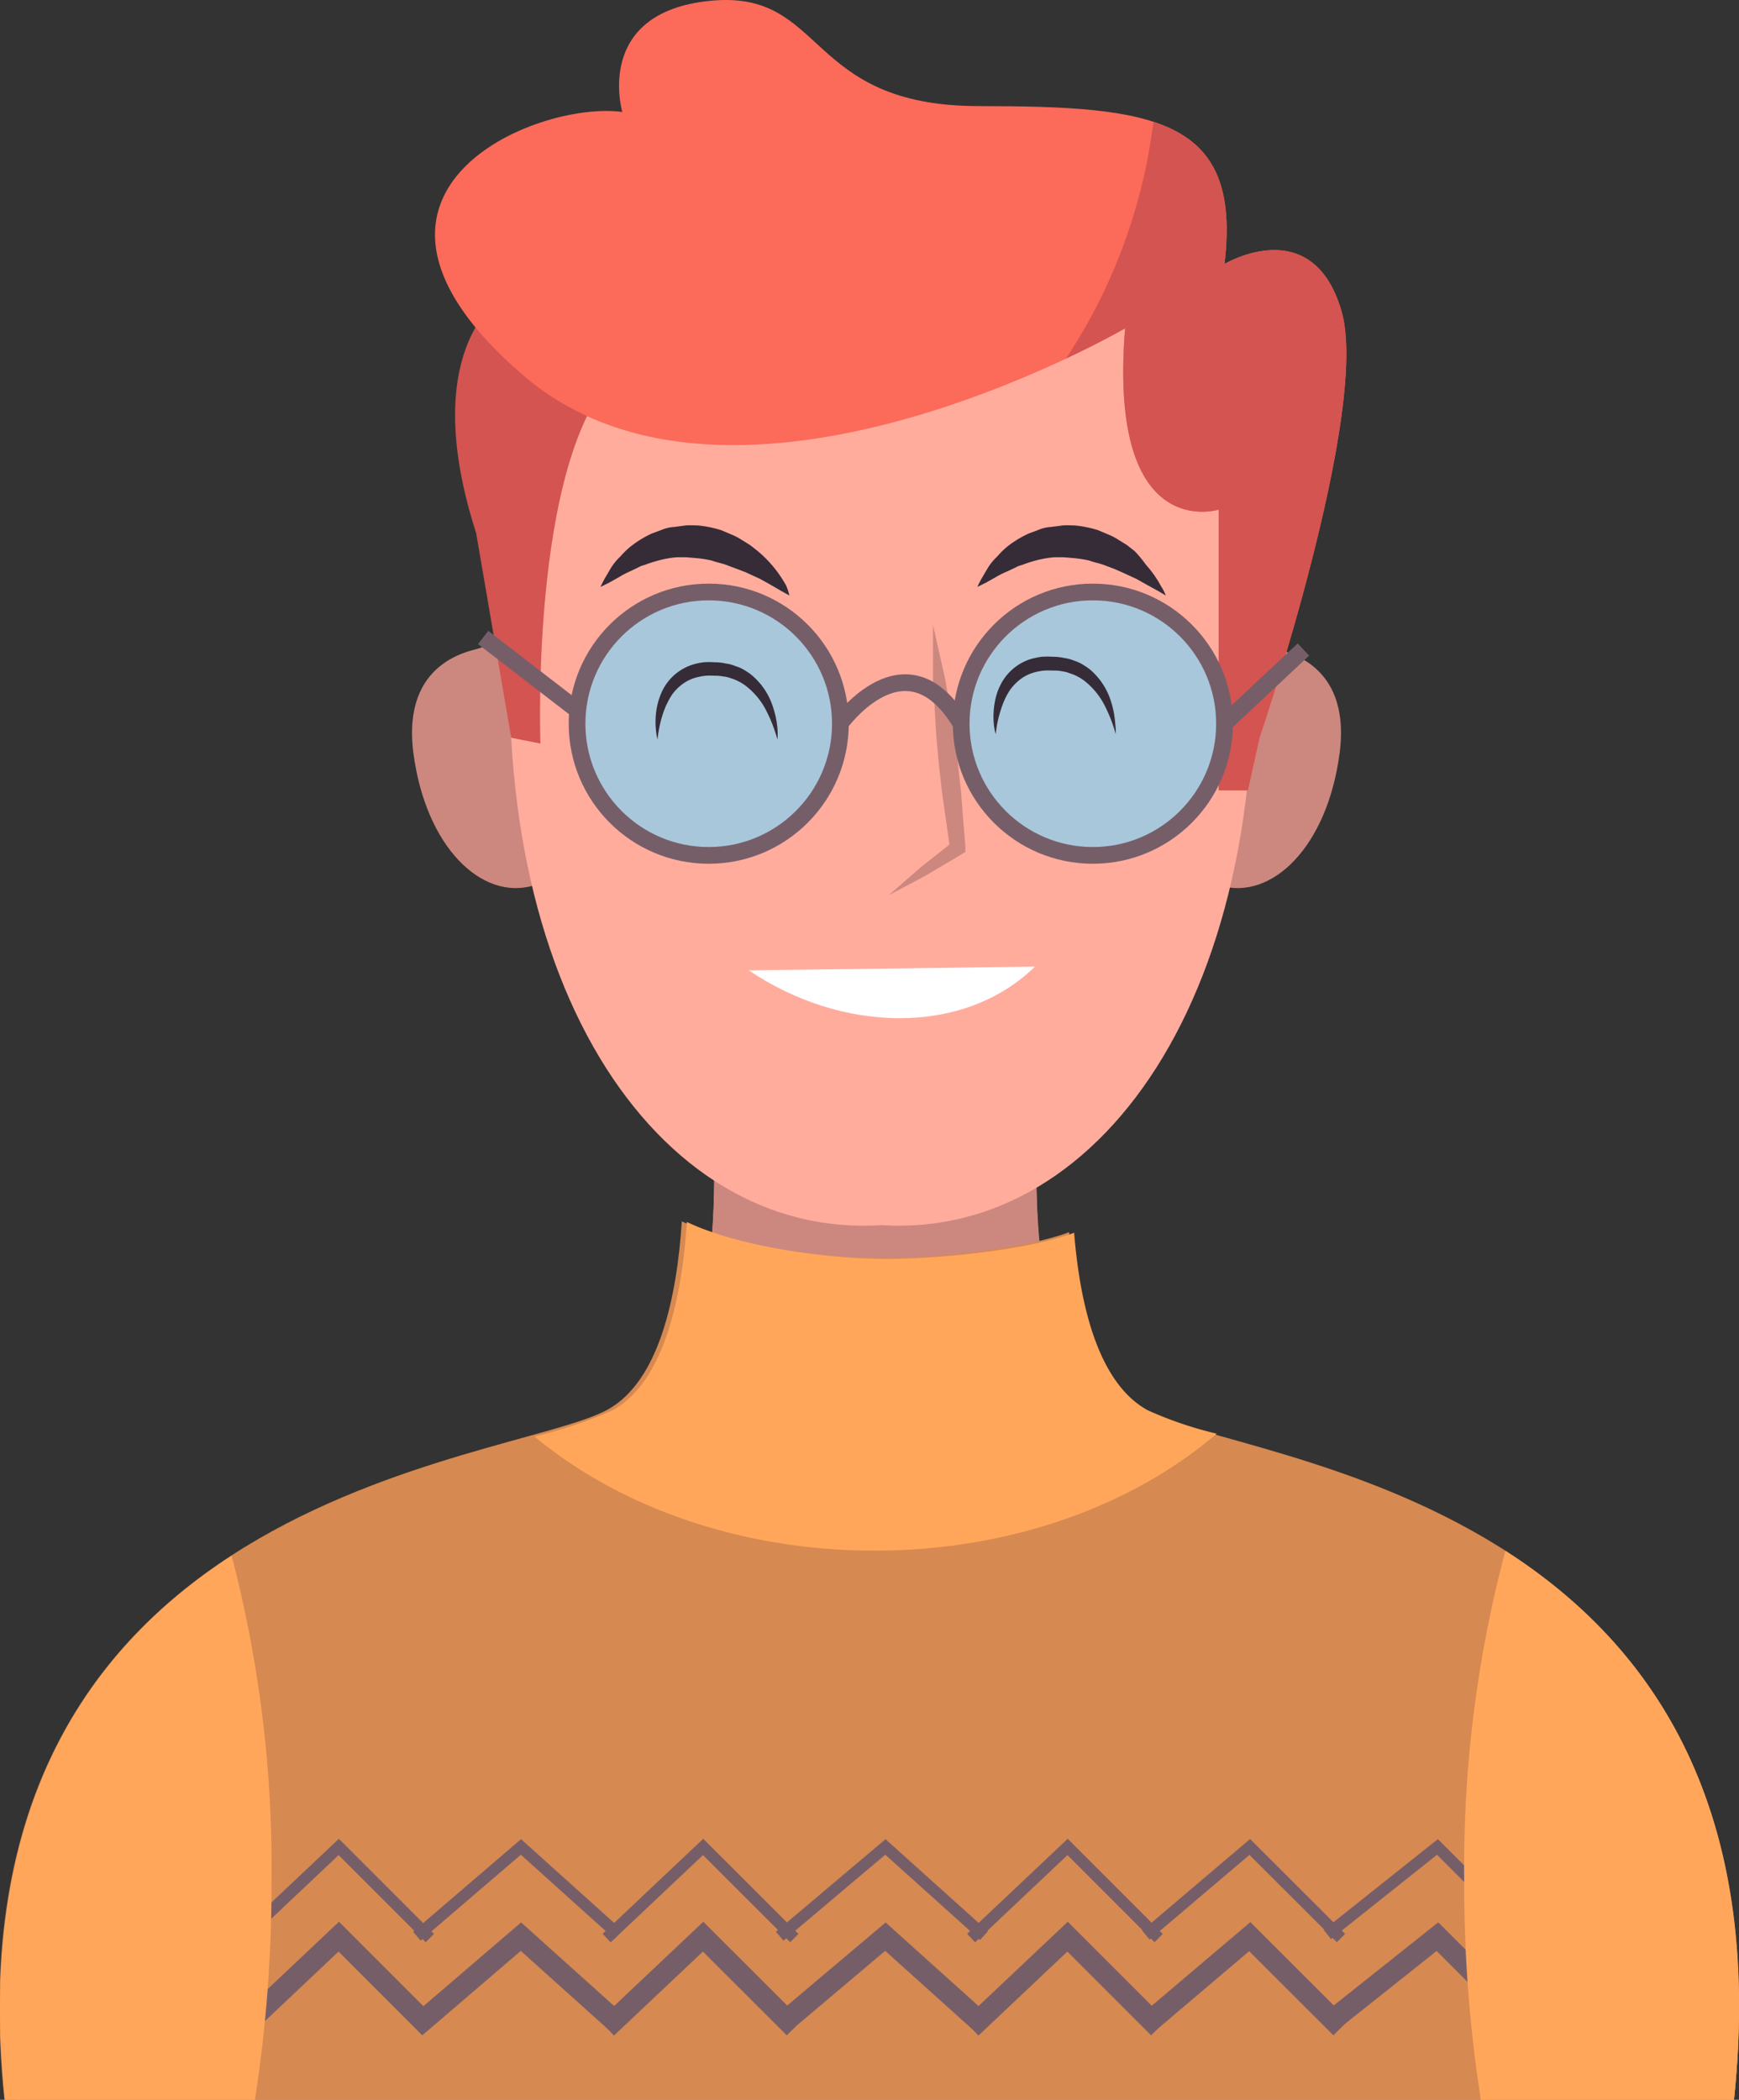 <svg xmlns="http://www.w3.org/2000/svg" viewBox="0 0 148.72 179.52"><rect x="0" y="0" width="148.72" height="179.52" fill="#333333" stroke="none"/><path d="M95.09 120.92c-8.48-4.63-6.17-27-6.17-27l-12.7.82v-.81l-1.36.41-1.36-.41v.81l-12.7-.82s2.31 22.37-6.17 27-58.63 6.94-53.21 58.6h146.87c5.4-51.66-44.72-53.98-53.2-58.6z" fill="#ffac9d"/><path d="M59 115.15q15.23-2.28 30.42-4.68a68.07 68.07 0 0 1-.51-16.55l-12.7.82v-.81l-1.36.41-1.36-.41v.81l-12.7-.82s1.34 13-1.79 21.23z" fill="#cc887f"/><path d="M97.73 120.52c-4.24-2.31-5.8-9-6.3-15.18-3.72 1.41-11.18 2.23-16 2.23-5.75 0-13-1.18-17.12-3.15-.42 6.41-1.92 13.67-6.36 16.1-8.54 4.66-57 7-51.57 59h147.91c5.44-52.01-42.02-54.34-50.56-59z" fill="#d68950"/><path d="M74.79 132.57c11.66 0 22.12-3.88 29.26-10a32.6 32.6 0 0 1-5.89-2c-4.24-2.31-5.8-9-6.3-15.18-3.73 1.41-11.18 2.23-16 2.23-5.75 0-13-1.18-17.12-3.15-.42 6.41-1.92 13.67-6.36 16.1a38.19 38.19 0 0 1-6.67 2.24c7.18 5.97 17.54 9.76 29.08 9.76z" fill="#ffa65b"/><g fill="none" stroke="#765e69" stroke-miterlimit="10"><g stroke-width="1.83"><path d="M20.72 173.36l8.25-7.79 7.79 7.79m76.76-.31l9.41-7.48 7.79 7.79"/><path d="M98 173.1l8.88-7.53 7.8 7.79"/><path d="M83.05 173.36l8.25-7.79 7.79 7.79"/><path d="M66.68 173.2l9.04-7.63 8.43 7.58"/><path d="M51.88 173.36l8.25-7.79 7.8 7.79"/><path d="M35.65 173.2l8.9-7.63 8.33 7.48"/></g><path d="M20.72 165.69l8.25-7.79 7.79 7.79m76.76-.3l9.41-7.49 7.79 7.79"/><path d="M98 165.44l8.88-7.54 7.8 7.79"/><path d="M83.05 165.69l8.25-7.79 7.79 7.79"/><path d="M66.68 165.53l9.04-7.63 8.43 7.58"/><path d="M51.88 165.69l8.25-7.79 7.8 7.79"/><path d="M35.65 165.53l8.9-7.63 8.33 7.49"/></g><path d="M23.22 160.82A105.17 105.17 0 0 0 19.81 133c-12 7.79-22 21.33-19.39 46.53H21.8a118.89 118.89 0 0 0 1.42-18.71zm105.52-28.24a104.85 104.85 0 0 0-3.52 28.24 118.89 118.89 0 0 0 1.42 18.7h21.65c2.71-25.66-7.51-39.22-19.55-46.94z" fill="#ffa65b"/><path d="M50 61.19c-2.5-7.75-8.42-6-9-5.77s-6.7 1-5.64 9S41.19 77 45.61 75.71C50.16 75 52.53 69 50 61.19zm49.92 0c2.5-7.75 8.42-6 9-5.77s6.7 1 5.64 9-5.8 12.58-10.22 11.29C99.79 75 97.41 69 99.92 61.19z" fill="#cc887f"/><path d="M44,49.44c3.09-34,28.94-32.08,31.37-31.83,2.44-.25,28.28-2.16,31.38,31.83,3.11,34.2-12.12,56.53-31.38,55.3C56.07,106,40.84,83.64,44,49.44Z" fill="#ffac9d"/><path d="M42.72 25.57s-7 4.5-2 20l3 17.5 2.5.5s-1-26.5 7.5-32.5-11-5.5-11-5.5z" fill="#d35450"/><path d="M96.22 28.07s-33.5 19.5-51.5 4 1-23.5 8.5-22.5c0 0-2.5-8.5 7.5-9.5s8 9 23 9 22.5 1 21 13.5c0 0 7.5-4.5 10 4s-7 36.5-7 36.5l-1 4.5h-2.5v-24s-9.5 3-8-15.5z" fill="#fc6a5a"/><path d="M114.72 26.57c-2.5-8.5-10-4-10-4 .86-7.2-1.26-10.58-6.08-12.15a47.05 47.05 0 0 1-7.48 20.24c3.14-1.48 5.06-2.59 5.06-2.59-1.5 18.5 8 15.5 8 15.5v24h2.5l1-4.5s9.5-28 7-36.5z" fill="#d35450"/><path d="M79.79 53.43l1.06 4.7.77 4.74.3 2.38.26 2.38.38 4.78v.43l-.31.19-3.09 1.83L76 76.54l2.71-2.37 2.82-2.23-.28.62-.68-4.75-.27-2.38-.22-2.39-.29-4.79v-4.82z" fill="#cc887f"/><path d="M88.51,82.64c-6.16,6-16.58,5.65-24.47.32" fill="#fff"/><path d="M99.7 50.91l-.7-.41-.82-.45-1-.56-1.24-.57-.66-.29-.7-.26c-.46-.2-1-.28-1.44-.45a10.57 10.57 0 0 0-1.48-.22l-.73-.06h-.73a8.69 8.69 0 0 0-1.43.23 12.25 12.25 0 0 0-1.34.42l-.33.1-.3.15-.59.28a8.56 8.56 0 0 0-1.05.52l-.81.46-.77.38s.12-.28.39-.76l.5-.85a4.81 4.81 0 0 1 .82-1 6.52 6.52 0 0 1 1.14-1.06 9.27 9.27 0 0 1 1.55-.9l.91-.34a3.12 3.12 0 0 1 1-.22l1-.13c.33-.03.68 0 1 0a9.79 9.79 0 0 1 2 .4l.9.38a5 5 0 0 1 .83.43l.76.47.66.52a10.23 10.23 0 0 1 .96 1.16 9.54 9.54 0 0 1 1.3 1.85 4.32 4.32 0 0 1 .4.78zm-32.19 0l-.74-.41-.77-.45-1-.56-1.24-.57-.76-.29-.7-.26c-.46-.2-1-.28-1.44-.45a10.57 10.57 0 0 0-1.48-.22l-.73-.06h-.73a8.41 8.41 0 0 0-1.42.23 11.77 11.77 0 0 0-1.35.42l-.33.1-.3.15-.58.28a7.9 7.9 0 0 0-1 .52l-.82.46-.76.38a6.86 6.86 0 0 1 .38-.76l.5-.85a4.81 4.81 0 0 1 .82-1 6.6 6.6 0 0 1 1.15-1.06 8.78 8.78 0 0 1 1.54-.9l.91-.34a3.25 3.25 0 0 1 1-.22l1-.13c.32-.03.68 0 1 0a9.79 9.79 0 0 1 2 .4l.9.38a5 5 0 0 1 .83.43l.76.47.66.52a10.4 10.4 0 0 1 2.41 2.92 4.63 4.63 0 0 1 .29.87z" fill="#352c38"/><g stroke="#765e69" stroke-width="1.43"><path d="M41.32,54.5,50,61.19l21.85.68s5.63-7.89,10.33,0h22.52l6.77-6.34" fill="none" stroke-miterlimit="10"/><g fill="#a9c7db"><circle cx="60.61" cy="61.87" r="11.26"/><circle cx="93.46" cy="61.87" r="11.26"/></g></g><path d="M66.49 63.23s-.07-.28-.23-.74a11.87 11.87 0 0 0-.78-1.83 6.21 6.21 0 0 0-1.67-2 4.07 4.07 0 0 0-1.26-.66 2.83 2.83 0 0 0-.71-.17 3.74 3.74 0 0 0-.75-.06 5.5 5.5 0 0 0-.72 0 5.36 5.36 0 0 0-.79.14 3.51 3.51 0 0 0-1.22.58 4 4 0 0 0-.92.95 7.47 7.47 0 0 0-.58 1.12 9.55 9.55 0 0 0-.52 1.9 7.41 7.41 0 0 0-.11.77 4.92 4.92 0 0 1-.13-.78 6.8 6.8 0 0 1 .1-2.09 5.87 5.87 0 0 1 .47-1.36 4.34 4.34 0 0 1 2.67-2.21 5.44 5.44 0 0 1 .84-.17 6.18 6.18 0 0 1 .94 0 4.05 4.05 0 0 1 .92.1 3.45 3.45 0 0 1 .89.24 3.15 3.15 0 0 1 .83.39 4.23 4.23 0 0 1 .71.53 5.83 5.83 0 0 1 1.64 2.58 7.8 7.8 0 0 1 .39 2 6.13 6.13 0 0 1-.01.77zm28.93-.47s-.07-.28-.23-.74a12.44 12.44 0 0 0-.78-1.82 6.3 6.3 0 0 0-1.68-2 4 4 0 0 0-1.25-.64 2.85 2.85 0 0 0-.71-.18 3.12 3.12 0 0 0-.75-.05 5.78 5.78 0 0 0-.73 0 5.21 5.21 0 0 0-.78.14 3.6 3.6 0 0 0-1.22.58 4.35 4.35 0 0 0-.92.95 6 6 0 0 0-.58 1.12 10.74 10.74 0 0 0-.53 1.88l-.11.76A5.63 5.63 0 0 1 85 62a6.8 6.8 0 0 1 .1-2.09 5 5 0 0 1 .47-1.37 4.33 4.33 0 0 1 2.66-2.22 7.82 7.82 0 0 1 .84-.17 8.08 8.08 0 0 1 1 0 4.18 4.18 0 0 1 .92.1 3.56 3.56 0 0 1 .89.24 3.18 3.18 0 0 1 .83.4 3.75 3.75 0 0 1 .71.53A5.83 5.83 0 0 1 95 59.93a8.13 8.13 0 0 1 .38 2 5.21 5.21 0 0 1 .04.83z" fill="#352c38"/></svg>